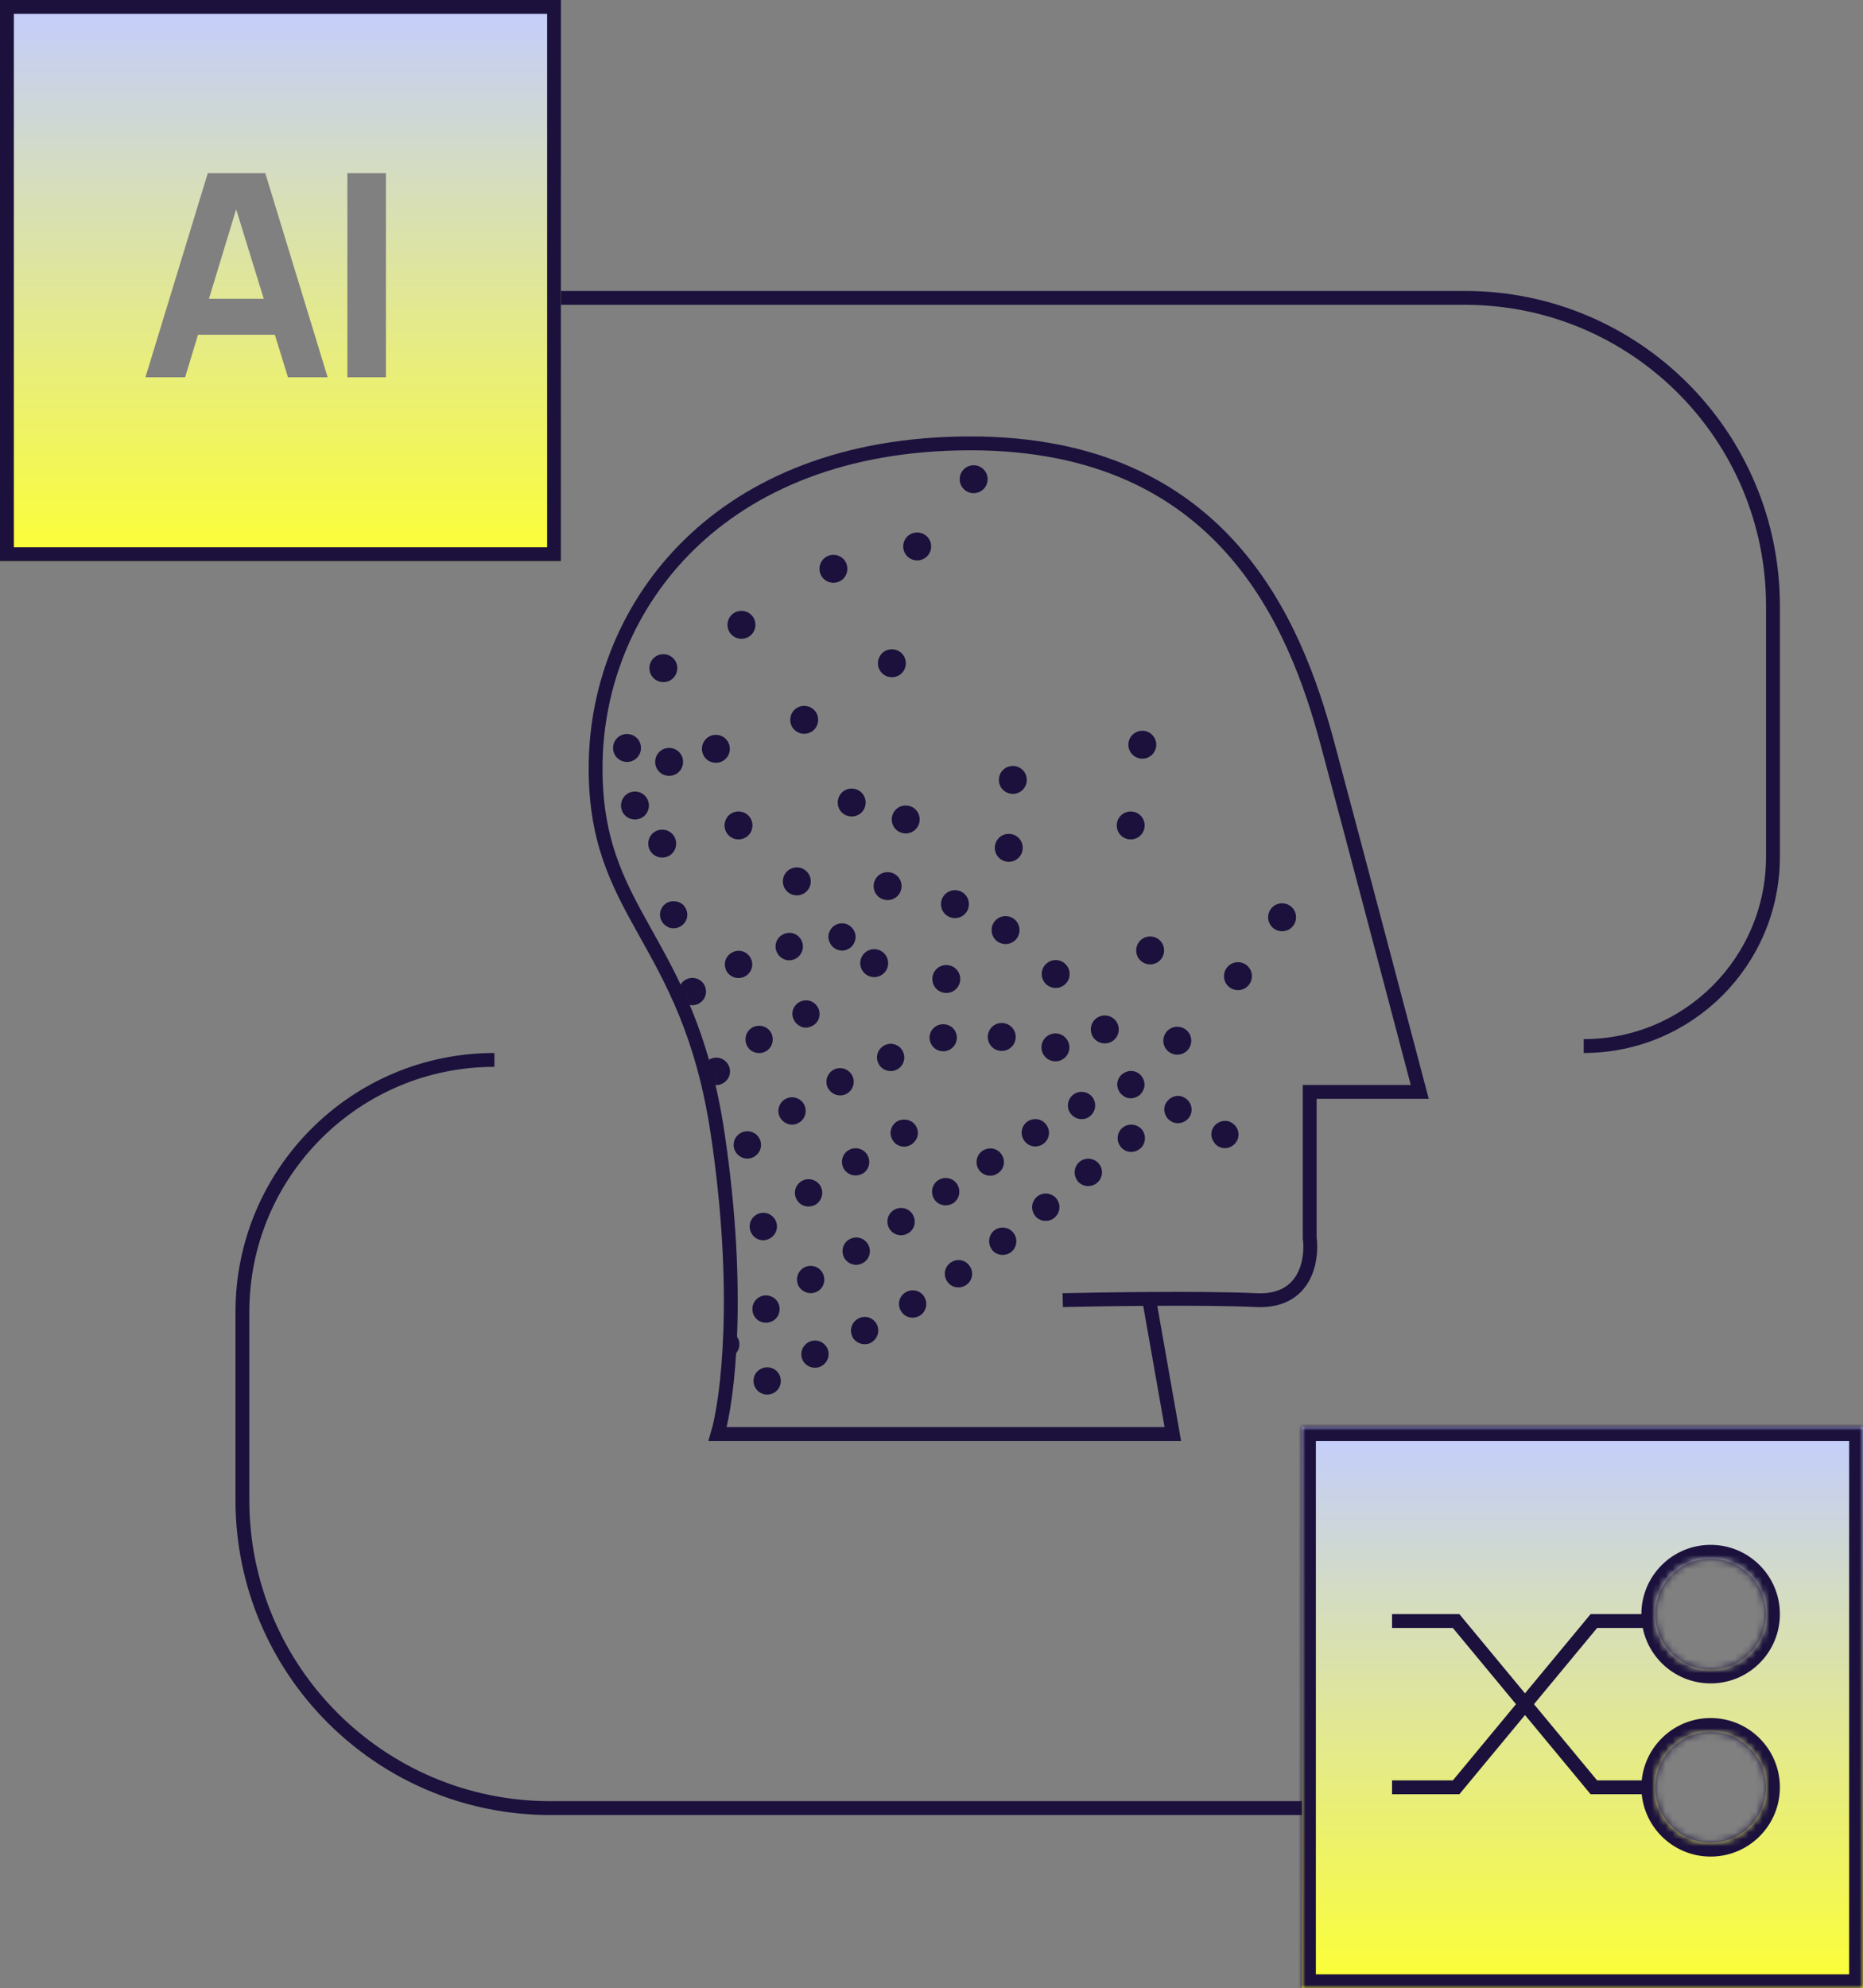 <svg width="269" height="287" viewBox="0 0 269 287" fill="none" xmlns="http://www.w3.org/2000/svg">
<rect x="0" y="0" width="269" height="287" fill="#808080" stroke="none"/>
<path d="M153.452 187.676C156.371 187.609 161.031 187.531 165.909 187.5M165.909 187.5C171.559 187.464 177.501 187.491 181.374 187.676C188.591 188.019 189.536 181.807 189.106 178.658V157.616H205C202.096 146.594 195.367 121.114 191.684 107.372C187.08 90.195 176.716 64 140.136 64C103.622 64 86.439 87.619 86.01 109.949C85.58 132.279 99.326 134.856 103.622 163.628C107.059 186.645 105.054 202.133 103.622 207H169.346L165.909 187.5Z" stroke="#1B113C" stroke-width="2"/>
<mask id="mask0_4241_7836" style="mask-type:alpha" maskUnits="userSpaceOnUse" x="86" y="64" width="119" height="143">
<path d="M189.106 157.616H205C202.096 146.594 195.367 121.114 191.684 107.372C187.08 90.195 176.716 64 140.136 64C103.622 64 86.439 87.619 86.01 109.949C85.58 132.279 99.326 134.856 103.622 163.628C107.059 186.645 105.054 202.133 103.622 207H169.346L165.909 187.5C171.559 187.464 177.501 187.491 181.374 187.676C188.591 188.019 189.536 181.807 189.106 178.658V157.616Z" fill="#D9D9D9"/>
</mask>
<g mask="url(#mask0_4241_7836)">
<path d="M176.76 165.737C176.242 165.706 175.757 165.469 175.426 165.075C175.252 164.856 175.12 164.64 175.03 164.406C174.94 164.172 174.894 163.898 174.909 163.65C174.941 163.111 175.177 162.646 175.572 162.295C176.056 161.867 176.732 161.699 177.367 161.862C177.491 161.87 177.591 161.938 177.732 162.009C177.854 162.058 177.933 162.125 178.053 162.215C178.153 162.284 178.251 162.373 178.329 162.461C178.68 162.856 178.858 163.366 178.827 163.885C178.812 164.133 178.754 164.4 178.637 164.622C178.519 164.844 178.361 165.063 178.163 165.239C178.054 165.315 177.946 165.392 177.859 165.449C177.73 165.525 177.643 165.582 177.516 165.616C177.367 165.67 177.261 165.705 177.135 165.718C176.99 165.709 176.884 165.745 176.739 165.736L176.76 165.737Z" fill="#1B113C"/>
<path d="M169.965 162.127C169.716 162.112 169.449 162.055 169.227 161.937C169.005 161.82 168.786 161.661 168.61 161.464C168.435 161.266 168.323 161.051 168.233 160.817C168.144 160.562 168.098 160.289 168.113 160.04C168.121 159.915 168.128 159.791 168.177 159.669C168.186 159.524 168.254 159.424 168.324 159.303C168.373 159.181 168.441 159.082 168.53 158.983C168.621 158.863 168.709 158.786 168.776 158.706C168.974 158.531 169.21 158.399 169.445 158.31C169.807 158.165 170.203 158.147 170.592 158.253C170.714 158.302 170.815 158.35 170.937 158.399C171.078 158.47 171.158 158.537 171.278 158.607C171.377 158.696 171.455 158.784 171.554 158.873C171.906 159.248 172.082 159.778 172.052 160.276C172.036 160.545 171.979 160.792 171.861 161.034C171.744 161.256 171.585 161.475 171.388 161.63C171.278 161.728 171.17 161.804 171.083 161.861C170.955 161.916 170.868 161.973 170.72 162.027C170.593 162.061 170.487 162.096 170.361 162.109C170.213 162.142 170.11 162.136 169.965 162.127Z" fill="#1B113C"/>
<path d="M109.105 200.4C108.536 199.492 108.776 198.258 109.705 197.69C110.635 197.1 111.847 197.36 112.437 198.27C113.005 199.198 112.766 200.412 111.836 201.001C111.469 201.228 111.068 201.329 110.653 201.304C110.052 201.268 109.467 200.963 109.105 200.4ZM115.921 196.377C115.418 195.39 115.821 194.228 116.787 193.724C117.774 193.222 118.936 193.624 119.44 194.591C119.922 195.577 119.519 196.739 118.554 197.222C118.23 197.41 117.874 197.451 117.543 197.432C116.879 197.392 116.216 196.998 115.901 196.355L115.921 196.377ZM123.076 192.936C122.594 191.951 123.017 190.79 123.982 190.307C124.969 189.804 126.13 190.228 126.613 191.193C127.095 192.179 126.67 193.36 125.705 193.843C125.404 194.012 125.068 194.055 124.716 194.033C124.032 193.992 123.37 193.578 123.055 192.935L123.076 192.936ZM130.099 189.259C129.531 188.33 129.813 187.099 130.761 186.552C131.69 185.984 132.9 186.265 133.467 187.214C134.015 188.141 133.734 189.352 132.806 189.921C132.44 190.128 132.038 190.228 131.665 190.206C131.043 190.169 130.439 189.841 130.099 189.259ZM136.783 184.999C136.15 184.108 136.37 182.873 137.259 182.261C138.15 181.628 139.387 181.827 139.998 182.737C140.631 183.628 140.432 184.865 139.522 185.476C139.152 185.745 138.708 185.864 138.272 185.838C137.692 185.803 137.126 185.519 136.783 184.999ZM143.219 180.371C142.564 179.5 142.742 178.262 143.572 177.604C144.443 176.949 145.682 177.107 146.337 177.978C147.013 178.851 146.835 180.089 145.984 180.745C145.613 181.035 145.126 181.172 144.67 181.145C144.111 181.111 143.584 180.872 143.218 180.392L143.219 180.371ZM149.461 175.503C148.784 174.651 148.921 173.41 149.752 172.732C150.605 172.034 151.845 172.171 152.543 173.024C153.22 173.876 153.083 175.116 152.231 175.794C151.837 176.124 151.35 176.261 150.873 176.232C150.334 176.2 149.829 175.962 149.46 175.523L149.461 175.503ZM155.608 170.483C154.931 169.631 155.047 168.389 155.9 167.691C156.731 167.013 157.992 167.151 158.67 167.982C159.368 168.836 159.231 170.076 158.378 170.774C157.985 171.083 157.497 171.241 157.02 171.212C156.481 171.18 155.976 170.942 155.607 170.503L155.608 170.483ZM161.774 165.485C161.119 164.613 161.297 163.375 162.169 162.72C163.039 162.086 164.277 162.264 164.933 163.115C165.567 163.985 165.41 165.224 164.538 165.879C164.147 166.168 163.681 166.306 163.225 166.279C162.665 166.245 162.14 165.985 161.774 165.485Z" fill="#1B113C"/>
<path d="M163.17 158.536C163.046 158.528 162.922 158.521 162.779 158.47C162.655 158.463 162.555 158.395 162.434 158.325C162.312 158.276 162.212 158.208 162.114 158.118C161.994 158.028 161.916 157.94 161.816 157.872C161.642 157.653 161.53 157.439 161.44 157.204C161.35 156.97 161.304 156.697 161.319 156.448C161.35 155.93 161.587 155.445 161.983 155.094C162.092 155.017 162.2 154.94 162.308 154.884C162.416 154.808 162.524 154.752 162.65 154.718C162.779 154.663 162.885 154.628 163.01 154.615C163.682 154.509 164.353 154.778 164.761 155.26C165.091 155.655 165.288 156.187 165.258 156.684C165.243 156.933 165.165 157.199 165.047 157.421C164.93 157.642 164.792 157.863 164.594 158.038C164.2 158.368 163.668 158.565 163.17 158.536Z" fill="#1B113C"/>
<path d="M103.468 195.526C102.637 194.811 102.587 193.559 103.322 192.75C104.038 191.919 105.289 191.87 106.098 192.605C106.929 193.32 106.979 194.572 106.244 195.381C105.82 195.855 105.225 196.069 104.665 196.035C104.23 196.009 103.803 195.838 103.468 195.526ZM109.013 190.137C108.379 189.267 108.557 188.029 109.428 187.374C110.299 186.74 111.536 186.918 112.191 187.79C112.824 188.681 112.646 189.918 111.776 190.553C111.384 190.841 110.919 190.959 110.484 190.933C109.904 190.898 109.378 190.638 109.013 190.137ZM115.353 185.711C114.806 184.784 115.107 183.574 116.036 183.006C116.963 182.458 118.174 182.739 118.741 183.688C119.289 184.616 119.008 185.827 118.079 186.395C117.713 186.602 117.334 186.683 116.94 186.66C116.318 186.622 115.714 186.295 115.353 185.711ZM121.961 181.676C121.393 180.747 121.633 179.513 122.562 178.945C123.492 178.356 124.704 178.616 125.293 179.546C125.863 180.454 125.622 181.688 124.694 182.256C124.326 182.484 123.924 182.605 123.509 182.58C122.908 182.544 122.324 182.218 121.961 181.676ZM128.457 177.426C127.867 176.517 128.108 175.283 129.017 174.692C129.926 174.102 131.16 174.342 131.75 175.252C132.341 176.161 132.122 177.375 131.213 177.966C130.844 178.214 130.4 178.333 129.986 178.308C129.385 178.272 128.82 177.968 128.457 177.426ZM134.915 173.132C134.304 172.222 134.544 170.988 135.454 170.376C136.364 169.786 137.578 170.004 138.189 170.915C138.779 171.824 138.56 173.059 137.649 173.671C137.282 173.898 136.859 174.018 136.423 173.992C135.843 173.958 135.257 173.673 134.915 173.132ZM141.33 168.836C140.74 167.926 140.98 166.692 141.89 166.102C142.819 165.513 144.034 165.731 144.623 166.661C145.234 167.572 144.995 168.785 144.065 169.374C143.717 169.624 143.273 169.743 142.879 169.719C142.278 169.683 141.693 169.377 141.33 168.836ZM147.828 164.565C147.239 163.635 147.52 162.403 148.449 161.835C149.378 161.266 150.588 161.547 151.157 162.476C151.746 163.406 151.465 164.616 150.537 165.185C150.19 165.414 149.768 165.513 149.374 165.49C148.773 165.454 148.169 165.126 147.828 164.565ZM154.436 160.529C153.911 159.562 154.274 158.377 155.221 157.851C156.188 157.327 157.394 157.69 157.899 158.636C158.423 159.604 158.04 160.787 157.114 161.314C156.77 161.502 156.413 161.563 156.06 161.542C155.418 161.504 154.774 161.132 154.437 160.509L154.436 160.529Z" fill="#1B113C"/>
<path d="M130.441 165.519C129.902 165.487 129.438 165.251 129.087 164.855C128.757 164.461 128.56 163.929 128.59 163.432C128.62 162.934 128.858 162.428 129.254 162.078C130.023 161.395 131.35 161.475 132.032 162.244C132.382 162.64 132.559 163.17 132.529 163.668C132.521 163.792 132.514 163.917 132.465 164.039C132.456 164.184 132.388 164.284 132.318 164.404C132.269 164.526 132.18 164.625 132.112 164.725C132.021 164.844 131.933 164.922 131.844 165.021C131.471 165.352 130.939 165.549 130.441 165.519Z" fill="#1B113C"/>
<path d="M98.528 190.841C97.559 190.345 97.173 189.157 97.668 188.188C98.162 187.24 99.33 186.832 100.299 187.327C101.268 187.822 101.654 189.01 101.161 189.958C100.805 190.686 100.052 191.098 99.285 191.052C99.036 191.037 98.771 190.959 98.528 190.841ZM102.831 183.962C102.043 183.228 101.994 181.956 102.749 181.169C103.503 180.382 104.755 180.333 105.541 181.087C106.35 181.822 106.379 183.072 105.624 183.88C105.201 184.333 104.628 184.528 104.068 184.494C103.633 184.468 103.187 184.275 102.831 183.962ZM108.665 178.258C107.988 177.406 108.146 176.167 108.998 175.49C109.85 174.813 111.089 174.97 111.766 175.822C112.443 176.674 112.285 177.913 111.433 178.59C111.04 178.899 110.552 179.057 110.096 179.03C109.536 178.997 109.032 178.737 108.664 178.278L108.665 178.258ZM115.14 173.32C114.507 172.429 114.727 171.194 115.617 170.581C116.508 169.948 117.743 170.168 118.376 171.059C118.988 171.949 118.768 173.184 117.877 173.817C117.509 174.065 117.065 174.184 116.63 174.158C116.049 174.123 115.484 173.84 115.14 173.32ZM121.864 168.751C121.295 167.822 121.576 166.611 122.505 166.043C123.433 165.474 124.644 165.755 125.212 166.684C125.782 167.592 125.521 168.824 124.592 169.393C124.226 169.6 123.825 169.7 123.431 169.677C122.809 169.639 122.224 169.334 121.864 168.751Z" fill="#1B113C"/>
<path d="M136.073 151.75C135.534 151.718 135.069 151.482 134.718 151.087C134.368 150.691 134.19 150.181 134.221 149.663C134.252 149.145 134.49 148.659 134.884 148.329C135.654 147.627 136.981 147.706 137.662 148.496C138.014 148.871 138.19 149.402 138.16 149.899C138.13 150.397 137.912 150.904 137.496 151.253C137.101 151.604 136.591 151.781 136.093 151.752L136.073 151.75Z" fill="#1B113C"/>
<path d="M93.895 186.9C92.829 186.648 92.163 185.61 92.371 184.561C92.622 183.494 93.661 182.828 94.71 183.037C95.777 183.267 96.442 184.327 96.234 185.375C96.009 186.34 95.159 186.996 94.184 186.938C94.184 186.938 93.998 186.927 93.894 186.92L93.895 186.9ZM96.335 179.181C95.411 178.627 95.088 177.421 95.622 176.496C96.178 175.552 97.383 175.229 98.308 175.763C99.252 176.319 99.575 177.524 99.021 178.448C98.627 179.111 97.918 179.484 97.193 179.441C96.903 179.423 96.617 179.323 96.314 179.18L96.335 179.181ZM100.818 172.418C100.008 171.704 99.937 170.451 100.651 169.641C101.367 168.81 102.618 168.76 103.428 169.474C104.261 170.169 104.331 171.422 103.595 172.252C103.192 172.727 102.596 172.941 102.016 172.906C101.581 172.88 101.154 172.709 100.818 172.418ZM106.412 166.553C105.692 165.72 105.788 164.477 106.62 163.778C107.454 163.058 108.696 163.153 109.416 163.987C110.115 164.82 110.02 166.062 109.187 166.761C108.792 167.112 108.283 167.269 107.806 167.24C107.267 167.208 106.782 166.971 106.433 166.555L106.412 166.553ZM112.73 161.46C112.118 160.571 112.358 159.337 113.268 158.726C114.157 158.134 115.392 158.354 116.003 159.264C116.594 160.173 116.375 161.388 115.465 161.999C115.096 162.247 114.673 162.368 114.258 162.343C113.678 162.308 113.093 162.002 112.73 161.46ZM119.565 157.106C119.041 156.138 119.425 154.934 120.35 154.427C121.318 153.903 122.503 154.265 123.028 155.212C123.553 156.18 123.19 157.365 122.244 157.891C121.899 158.078 121.542 158.14 121.19 158.119C120.547 158.08 119.904 157.709 119.567 157.085L119.565 157.106ZM126.797 153.42C126.357 152.437 126.822 151.279 127.826 150.839C128.83 150.4 129.988 150.865 130.406 151.868C130.845 152.872 130.381 154.03 129.378 154.449C129.078 154.597 128.785 154.621 128.474 154.603C127.748 154.559 127.088 154.124 126.797 153.42Z" fill="#1B113C"/>
<path d="M116.265 148.336C116.14 148.329 116.016 148.321 115.894 148.272C115.749 148.264 115.649 148.195 115.528 148.126C115.406 148.077 115.308 147.987 115.208 147.919C115.088 147.829 115.01 147.741 114.931 147.674C114.756 147.476 114.624 147.239 114.534 147.005C114.445 146.771 114.398 146.497 114.413 146.249C114.446 145.71 114.682 145.245 115.077 144.894C115.65 144.367 116.53 144.253 117.238 144.587C117.459 144.725 117.68 144.863 117.834 145.06C118.185 145.455 118.362 145.965 118.331 146.484C118.3 147.002 118.084 147.488 117.668 147.838C117.273 148.168 116.741 148.365 116.244 148.335L116.265 148.336Z" fill="#1B113C"/>
<path d="M87.818 181.396C87.821 180.314 88.727 179.432 89.807 179.456C90.889 179.458 91.771 180.364 91.747 181.444C91.745 182.526 90.839 183.408 89.757 183.406L89.654 183.399C88.617 183.337 87.796 182.456 87.818 181.396ZM90.405 175.726C89.363 175.414 88.742 174.315 89.055 173.273C89.346 172.229 90.465 171.61 91.506 171.943C92.549 172.234 93.17 173.332 92.837 174.374C92.595 175.295 91.75 175.848 90.838 175.793C90.693 175.785 90.548 175.776 90.405 175.726ZM92.963 168.452C92.018 167.916 91.673 166.73 92.167 165.782C92.682 164.814 93.889 164.471 94.836 164.985C95.781 165.52 96.147 166.708 95.633 167.655C95.257 168.36 94.528 168.733 93.802 168.689C93.533 168.673 93.226 168.592 92.963 168.452ZM96.919 161.823C96.063 161.168 95.909 159.931 96.585 159.057C97.24 158.201 98.477 158.046 99.351 158.723C100.207 159.378 100.361 160.615 99.685 161.489C99.278 162.027 98.659 162.281 98.017 162.242C97.623 162.219 97.237 162.071 96.919 161.823ZM101.951 155.966C101.23 155.153 101.306 153.889 102.119 153.168C102.932 152.446 104.175 152.521 104.896 153.334C105.638 154.148 105.562 155.413 104.729 156.133C104.333 156.484 103.802 156.66 103.326 156.631C102.807 156.6 102.343 156.364 101.971 155.967L101.951 155.966ZM107.943 151.103C107.374 150.175 107.634 148.963 108.543 148.372C109.472 147.804 110.705 148.065 111.274 148.973C111.843 149.902 111.582 151.134 110.674 151.704C110.306 151.932 109.905 152.032 109.49 152.008C108.889 151.972 108.284 151.665 107.943 151.103Z" fill="#1B113C"/>
<path d="M121.469 137.205C120.93 137.172 120.465 136.937 120.115 136.541C119.784 136.147 119.588 135.615 119.617 135.117C119.632 134.868 119.69 134.601 119.828 134.381C119.947 134.138 120.085 133.918 120.281 133.763C120.39 133.686 120.5 133.589 120.585 133.552C120.714 133.477 120.801 133.42 120.949 133.387C121.075 133.353 121.182 133.318 121.307 133.304C121.959 133.198 122.629 133.467 123.037 133.949C123.388 134.345 123.564 134.875 123.534 135.373C123.504 135.87 123.266 136.376 122.87 136.727C122.673 136.902 122.458 137.014 122.224 137.104C121.989 137.194 121.716 137.24 121.467 137.225L121.469 137.205Z" fill="#1B113C"/>
<path d="M83.671 177.693C83.548 176.625 84.356 175.633 85.422 175.552C86.512 175.43 87.483 176.237 87.585 177.304C87.707 178.393 86.9 179.364 85.812 179.466C85.812 179.466 85.605 179.453 85.501 179.447C84.547 179.39 83.759 178.656 83.672 177.673L83.671 177.693ZM85.445 171.704C84.371 171.577 83.576 170.614 83.704 169.519C83.81 168.443 84.794 167.649 85.868 167.776C86.943 167.882 87.737 168.866 87.611 169.94C87.485 170.994 86.565 171.771 85.528 171.709L85.424 171.703L85.445 171.704ZM86.654 164.037C85.632 163.726 85.034 162.608 85.367 161.567C85.679 160.524 86.796 159.926 87.838 160.259C88.858 160.59 89.457 161.708 89.125 162.728C88.863 163.628 88.018 164.181 87.127 164.127C86.961 164.118 86.816 164.109 86.654 164.037ZM89.276 156.746C88.307 156.25 87.92 155.062 88.415 154.093C88.909 153.145 90.097 152.759 91.066 153.254C92.014 153.747 92.401 154.936 91.907 155.884C91.551 156.612 90.8 157.003 90.053 156.959C89.784 156.942 89.517 156.885 89.276 156.746ZM93.093 149.984C92.24 149.288 92.127 148.053 92.823 147.2C93.498 146.346 94.753 146.234 95.606 146.93C96.439 147.605 96.552 148.86 95.876 149.714C95.451 150.208 94.853 150.464 94.231 150.427C93.817 150.402 93.43 150.254 93.093 149.984ZM98.385 144.309C97.75 143.439 97.908 142.2 98.8 141.546C99.67 140.912 100.908 141.09 101.543 141.939C102.197 142.832 102.019 144.069 101.149 144.704C100.778 144.994 100.312 145.132 99.856 145.105C99.296 145.071 98.75 144.81 98.385 144.309ZM104.841 140.036C104.381 139.03 104.824 137.892 105.829 137.432C106.814 136.971 107.974 137.394 108.434 138.4C108.895 139.384 108.45 140.564 107.446 141.004C107.145 141.152 106.831 141.195 106.499 141.176C105.815 141.135 105.153 140.72 104.82 140.035L104.841 140.036ZM112.046 137.139C111.777 136.083 112.382 135.016 113.46 134.727C114.518 134.437 115.583 135.063 115.872 136.141C116.142 137.177 115.516 138.263 114.458 138.553C114.268 138.604 114.037 138.632 113.851 138.62C113.021 138.571 112.287 137.986 112.066 137.161L112.046 137.139Z" fill="#1B113C"/>
<path d="M87.23 187.042C86.712 187.011 86.225 186.794 85.876 186.378C85.545 186.005 85.348 185.473 85.379 184.954C85.41 184.436 85.647 183.951 86.041 183.621C86.547 183.173 87.221 183.026 87.858 183.168C87.982 183.175 88.082 183.244 88.203 183.314C88.324 183.362 88.423 183.452 88.544 183.521C88.642 183.61 88.72 183.698 88.819 183.787C88.897 183.875 88.994 183.985 89.03 184.091C89.106 184.2 89.162 184.307 89.196 184.434C89.251 184.562 89.286 184.668 89.298 184.815C89.332 184.942 89.325 185.066 89.317 185.19C89.285 185.729 89.049 186.194 88.654 186.545C88.544 186.642 88.456 186.72 88.35 186.755C88.221 186.831 88.113 186.887 87.985 186.941C87.858 186.975 87.752 187.011 87.626 187.024C87.479 187.057 87.375 187.051 87.23 187.042Z" fill="#1B113C"/>
<path d="M97.132 133.999C97.007 133.992 96.883 133.984 96.761 133.935C96.616 133.926 96.516 133.858 96.395 133.788C96.273 133.739 96.173 133.671 96.075 133.582C95.954 133.512 95.877 133.404 95.798 133.336C95.447 132.941 95.271 132.41 95.301 131.913C95.331 131.415 95.569 130.909 95.965 130.558C96.713 129.875 98.061 129.956 98.743 130.725C99.073 131.119 99.269 131.651 99.24 132.149C99.21 132.646 98.972 133.152 98.576 133.503C98.467 133.58 98.378 133.678 98.272 133.714C98.143 133.789 98.035 133.845 97.909 133.879C97.78 133.934 97.674 133.969 97.549 133.982C97.403 133.974 97.297 134.009 97.152 134L97.132 133.999Z" fill="#1B113C"/>
<path d="M79.7 173.837C79.515 172.765 80.222 171.725 81.294 171.54C82.367 171.355 83.405 172.083 83.571 173.133C83.756 174.205 83.049 175.244 81.977 175.43C81.829 175.463 81.683 175.475 81.517 175.465C80.625 175.411 79.853 174.762 79.7 173.837ZM78.901 165.654C78.882 164.592 79.749 163.666 80.832 163.648C81.915 163.629 82.82 164.495 82.859 165.579C82.877 166.662 82.011 167.567 80.928 167.586C80.928 167.586 80.825 167.579 80.762 167.576C79.747 167.515 78.923 166.675 78.903 165.633L78.901 165.654ZM81.09 159.689C80.017 159.542 79.264 158.56 79.413 157.467C79.561 156.393 80.542 155.641 81.636 155.79C82.709 155.937 83.46 156.939 83.312 158.012C83.168 159.023 82.251 159.759 81.256 159.699C81.256 159.699 81.131 159.692 81.09 159.689ZM82.472 151.908C81.43 151.595 80.831 150.478 81.162 149.457C81.475 148.415 82.592 147.816 83.633 148.149C84.655 148.46 85.254 149.578 84.921 150.619C84.66 151.498 83.816 152.051 82.924 151.997C82.779 151.988 82.634 151.98 82.472 151.908ZM85.041 144.447C84.094 143.932 83.729 142.745 84.224 141.776C84.717 140.828 85.925 140.464 86.873 140.957C87.822 141.451 88.207 142.66 87.692 143.607C87.317 144.313 86.565 144.705 85.819 144.66C85.57 144.645 85.284 144.565 85.022 144.425L85.041 144.447ZM89.271 137.751C88.528 136.958 88.561 135.712 89.355 134.969C90.129 134.204 91.395 134.238 92.138 135.032C92.881 135.825 92.848 137.071 92.055 137.814C91.657 138.207 91.105 138.382 90.587 138.351C90.11 138.322 89.624 138.106 89.272 137.731L89.271 137.751Z" fill="#1B113C"/>
<path d="M117.065 127.349C116.998 128.468 116.053 129.306 114.934 129.239C113.814 129.172 112.976 128.227 113.043 127.108C113.111 125.988 114.055 125.15 115.175 125.217C116.294 125.284 117.132 126.229 117.065 127.349Z" fill="#1B113C"/>
<path d="M108.645 119.273C108.578 120.392 107.633 121.23 106.514 121.163C105.394 121.096 104.556 120.151 104.624 119.031C104.691 117.912 105.636 117.074 106.755 117.141C107.874 117.208 108.712 118.153 108.645 119.273Z" fill="#1B113C"/>
<path d="M93.693 116.399C93.626 117.519 92.681 118.357 91.562 118.289C90.442 118.222 89.604 117.277 89.671 116.158C89.739 115.038 90.683 114.2 91.803 114.268C92.922 114.335 93.76 115.28 93.693 116.399Z" fill="#1B113C"/>
<path d="M118.13 104.029C118.063 105.148 117.118 105.986 115.999 105.919C114.88 105.852 114.042 104.907 114.109 103.788C114.176 102.668 115.121 101.83 116.24 101.897C117.36 101.965 118.198 102.909 118.13 104.029Z" fill="#1B113C"/>
<path d="M124.987 115.966C124.92 117.086 123.975 117.924 122.856 117.857C121.736 117.79 120.898 116.845 120.965 115.725C121.032 114.606 121.977 113.768 123.097 113.835C124.216 113.902 125.054 114.847 124.987 115.966Z" fill="#1B113C"/>
<path d="M98.626 110.1C98.559 111.219 97.615 112.057 96.495 111.99C95.376 111.923 94.538 110.978 94.605 109.859C94.672 108.739 95.617 107.901 96.736 107.968C97.856 108.035 98.694 108.98 98.626 110.1Z" fill="#1B113C"/>
<path d="M134.443 79C134.376 80.12 133.431 80.958 132.312 80.89C131.192 80.823 130.354 79.878 130.421 78.759C130.489 77.639 131.433 76.802 132.553 76.869C133.672 76.936 134.51 77.881 134.443 79Z" fill="#1B113C"/>
<path d="M109.071 90.315C109.004 91.434 108.059 92.272 106.94 92.205C105.82 92.138 104.982 91.193 105.049 90.074C105.116 88.954 106.061 88.116 107.181 88.184C108.3 88.251 109.138 89.196 109.071 90.315Z" fill="#1B113C"/>
<path d="M105.378 108.214C105.31 109.334 104.366 110.172 103.246 110.105C102.127 110.038 101.289 109.093 101.356 107.973C101.423 106.854 102.368 106.016 103.487 106.083C104.607 106.15 105.445 107.095 105.378 108.214Z" fill="#1B113C"/>
<path d="M122.349 82.228C122.282 83.348 121.337 84.186 120.218 84.118C119.098 84.051 118.261 83.106 118.328 81.987C118.395 80.868 119.34 80.029 120.459 80.097C121.578 80.164 122.416 81.109 122.349 82.228Z" fill="#1B113C"/>
<path d="M130.791 95.862C130.723 96.982 129.779 97.82 128.659 97.753C127.54 97.686 126.702 96.741 126.769 95.621C126.836 94.502 127.781 93.664 128.9 93.731C130.02 93.798 130.858 94.743 130.791 95.862Z" fill="#1B113C"/>
<path d="M97.627 121.898C97.56 123.018 96.615 123.856 95.496 123.788C94.377 123.721 93.539 122.776 93.606 121.657C93.673 120.537 94.618 119.699 95.737 119.767C96.857 119.834 97.695 120.779 97.627 121.898Z" fill="#1B113C"/>
<path d="M92.546 108.091C92.479 109.21 91.534 110.048 90.415 109.981C89.296 109.914 88.458 108.969 88.525 107.85C88.592 106.73 89.537 105.892 90.656 105.959C91.776 106.027 92.614 106.971 92.546 108.091Z" fill="#1B113C"/>
<path d="M97.793 96.567C97.726 97.687 96.782 98.525 95.662 98.458C94.543 98.391 93.705 97.446 93.772 96.326C93.839 95.207 94.784 94.369 95.903 94.436C97.023 94.503 97.861 95.448 97.793 96.567Z" fill="#1B113C"/>
<path d="M88.366 128.209C88.299 129.329 87.354 130.167 86.234 130.099C85.115 130.032 84.277 129.087 84.344 127.968C84.411 126.848 85.356 126.01 86.476 126.078C87.595 126.145 88.433 127.09 88.366 128.209Z" fill="#1B113C"/>
<path d="M142.597 69.295C142.53 70.415 141.585 71.252 140.466 71.185C139.346 71.118 138.509 70.173 138.576 69.054C138.643 67.934 139.588 67.096 140.707 67.164C141.826 67.231 142.664 68.176 142.597 69.295Z" fill="#1B113C"/>
<path d="M138.648 141.439C138.581 142.559 137.636 143.397 136.517 143.329C135.397 143.262 134.559 142.317 134.626 141.198C134.694 140.078 135.638 139.24 136.758 139.308C137.877 139.375 138.715 140.32 138.648 141.439Z" fill="#1B113C"/>
<path d="M139.898 130.634C139.831 131.753 138.886 132.591 137.767 132.524C136.647 132.457 135.809 131.512 135.876 130.393C135.944 129.273 136.888 128.435 138.008 128.502C139.127 128.57 139.965 129.514 139.898 130.634Z" fill="#1B113C"/>
<path d="M187.133 132.529C187.066 133.649 186.121 134.487 185.002 134.42C183.883 134.353 183.045 133.408 183.112 132.288C183.179 131.169 184.124 130.331 185.243 130.398C186.363 130.465 187.2 131.41 187.133 132.529Z" fill="#1B113C"/>
<path d="M152.308 142.613C153.418 142.679 154.372 141.833 154.439 140.722C154.506 139.612 153.659 138.657 152.549 138.591C151.438 138.524 150.484 139.371 150.417 140.481C150.351 141.592 151.197 142.546 152.308 142.613Z" fill="#1B113C"/>
<path d="M126.106 141.042C127.216 141.108 128.17 140.262 128.237 139.151C128.303 138.041 127.457 137.087 126.347 137.02C125.236 136.953 124.282 137.8 124.215 138.91C124.149 140.021 124.995 140.975 126.106 141.042Z" fill="#1B113C"/>
<path d="M165.274 119.276C165.207 120.395 164.262 121.233 163.143 121.166C162.023 121.099 161.185 120.154 161.252 119.035C161.32 117.915 162.264 117.077 163.384 117.145C164.503 117.212 165.341 118.157 165.274 119.276Z" fill="#1B113C"/>
<path d="M130.171 128.032C130.104 129.151 129.159 129.989 128.04 129.922C126.921 129.855 126.083 128.91 126.15 127.791C126.217 126.671 127.162 125.833 128.281 125.9C129.401 125.968 130.239 126.912 130.171 128.032Z" fill="#1B113C"/>
<path d="M180.758 141.032C180.691 142.151 179.746 142.989 178.627 142.922C177.508 142.855 176.67 141.91 176.737 140.791C176.804 139.671 177.749 138.833 178.868 138.9C179.988 138.968 180.826 139.912 180.758 141.032Z" fill="#1B113C"/>
<path d="M172.002 150.348C171.934 151.467 170.99 152.305 169.87 152.238C168.751 152.171 167.913 151.226 167.98 150.107C168.047 148.987 168.992 148.149 170.111 148.216C171.231 148.283 172.069 149.228 172.002 150.348Z" fill="#1B113C"/>
<path d="M161.532 148.721C161.465 149.84 160.52 150.678 159.4 150.611C158.281 150.544 157.443 149.599 157.51 148.48C157.577 147.36 158.522 146.522 159.642 146.589C160.761 146.656 161.599 147.601 161.532 148.721Z" fill="#1B113C"/>
<path d="M132.788 118.41C132.721 119.53 131.776 120.368 130.656 120.301C129.537 120.233 128.699 119.289 128.766 118.169C128.833 117.05 129.778 116.212 130.897 116.279C132.017 116.346 132.855 117.291 132.788 118.41Z" fill="#1B113C"/>
<path d="M146.654 149.806C146.587 150.925 145.642 151.763 144.523 151.696C143.403 151.629 142.565 150.684 142.632 149.565C142.699 148.445 143.644 147.607 144.764 147.674C145.883 147.741 146.721 148.686 146.654 149.806Z" fill="#1B113C"/>
<path d="M147.668 122.506C147.6 123.626 146.656 124.464 145.536 124.397C144.417 124.33 143.579 123.385 143.646 122.265C143.713 121.146 144.658 120.308 145.777 120.375C146.897 120.442 147.735 121.387 147.668 122.506Z" fill="#1B113C"/>
<path d="M168.082 137.318C168.014 138.437 167.07 139.275 165.95 139.208C164.831 139.141 163.993 138.196 164.06 137.077C164.127 135.957 165.072 135.119 166.191 135.187C167.311 135.254 168.149 136.199 168.082 137.318Z" fill="#1B113C"/>
<path d="M147.204 134.38C147.137 135.499 146.192 136.337 145.072 136.27C143.953 136.203 143.115 135.258 143.182 134.138C143.249 133.019 144.194 132.181 145.314 132.248C146.433 132.315 147.271 133.26 147.204 134.38Z" fill="#1B113C"/>
<path d="M152.274 153.202C153.385 153.269 154.339 152.422 154.406 151.312C154.472 150.201 153.626 149.247 152.516 149.18C151.405 149.114 150.451 149.96 150.384 151.07C150.318 152.181 151.164 153.135 152.274 153.202Z" fill="#1B113C"/>
<path d="M164.818 109.512C165.929 109.578 166.883 108.732 166.95 107.621C167.016 106.511 166.17 105.556 165.06 105.49C163.949 105.423 162.995 106.269 162.928 107.38C162.862 108.491 163.708 109.445 164.818 109.512Z" fill="#1B113C"/>
<path d="M206.139 112.926C206.072 114.045 205.127 114.883 204.008 114.816C202.888 114.749 202.051 113.804 202.118 112.685C202.185 111.565 203.13 110.727 204.249 110.794C205.368 110.862 206.206 111.806 206.139 112.926Z" fill="#1B113C"/>
<path d="M148.253 112.702C148.186 113.821 147.242 114.659 146.122 114.592C145.003 114.525 144.165 113.58 144.232 112.461C144.299 111.341 145.244 110.503 146.363 110.57C147.483 110.637 148.321 111.582 148.253 112.702Z" fill="#1B113C"/>
</g>
<path d="M79.5 43H211.529C236.09 43 256 62.91 256 87.471V123.672C256 138.765 243.765 151 228.672 151V151" stroke="#1B113C" stroke-width="2"/>
<path d="M189.5 261L79.471 261C54.91 261 35 241.089 35 216.529L35 189.387C35 169.291 51.291 152.999 71.387 152.999V152.999" stroke="#1B113C" stroke-width="2"/>
<path d="M81 81H0V0H81V81ZM30.001 25L21 54.459H26.729L28.594 48.321H39.685L41.58 54.459H47.309L38.307 25H30.001ZM50.158 25V54.459H55.723V25H50.158ZM38.082 43.125H30.173L34.097 30.215L38.082 43.125Z" fill="url(#paint0_linear_4241_7836)"/>
<mask id="path-57-inside-1_4241_7836" fill="white">
<path d="M269 287H188V206H269V287ZM247 250C242.582 250 239 253.582 239 258C239 262.418 242.582 266 247 266C251.418 266 255 262.418 255 258C255 253.582 251.418 250 247 250ZM247 225C242.582 225 239 228.582 239 233C239 237.418 242.582 241 247 241C251.418 241 255 237.418 255 233C255 228.582 251.418 225 247 225Z"/>
</mask>
<path d="M269 287H188V206H269V287ZM247 250C242.582 250 239 253.582 239 258C239 262.418 242.582 266 247 266C251.418 266 255 262.418 255 258C255 253.582 251.418 250 247 250ZM247 225C242.582 225 239 228.582 239 233C239 237.418 242.582 241 247 241C251.418 241 255 237.418 255 233C255 228.582 251.418 225 247 225Z" fill="url(#paint1_linear_4241_7836)"/>
<path d="M269 287V289H271V287H269ZM188 287H186V289H188V287ZM188 206V204H186V206H188ZM269 206H271V204H269V206ZM269 287V285H188V287V289H269V287ZM188 287H190V206H188H186V287H188ZM188 206V208H269V206V204H188V206ZM269 206H267V287H269H271V206H269ZM247 250V248C241.477 248 237 252.477 237 258H239H241C241 254.686 243.686 252 247 252V250ZM239 258H237C237 263.523 241.477 268 247 268V266V264C243.686 264 241 261.314 241 258H239ZM247 266V268C252.523 268 257 263.523 257 258H255H253C253 261.314 250.314 264 247 264V266ZM255 258H257C257 252.477 252.523 248 247 248V250V252C250.314 252 253 254.686 253 258H255ZM247 225V223C241.477 223 237 227.477 237 233H239H241C241 229.686 243.686 227 247 227V225ZM239 233H237C237 238.523 241.477 243 247 243V241V239C243.686 239 241 236.314 241 233H239ZM247 241V243C252.523 243 257 238.523 257 233H255H253C253 236.314 250.314 239 247 239V241ZM255 233H257C257 227.477 252.523 223 247 223V225V227C250.314 227 253 229.686 253 233H255Z" fill="#1B113C" mask="url(#path-57-inside-1_4241_7836)"/>
<path d="M201 234H210.25L230.138 258H238" stroke="#1B113C" stroke-width="2"/>
<path d="M201 258H210.25L230.138 234H238" stroke="#1B113C" stroke-width="2"/>
<rect x="1" y="1" width="79" height="79" stroke="#1B113C" stroke-width="2"/>
<defs>
<linearGradient id="paint0_linear_4241_7836" x1="40.5" y1="0" x2="40.5" y2="81" gradientUnits="userSpaceOnUse">
<stop stop-color="#C3CDFF"/>
<stop offset="1" stop-color="#FCFF35"/>
</linearGradient>
<linearGradient id="paint1_linear_4241_7836" x1="228.5" y1="206" x2="228.5" y2="287" gradientUnits="userSpaceOnUse">
<stop stop-color="#C3CDFF"/>
<stop offset="1" stop-color="#FCFF35"/>
</linearGradient>
</defs>
</svg>
